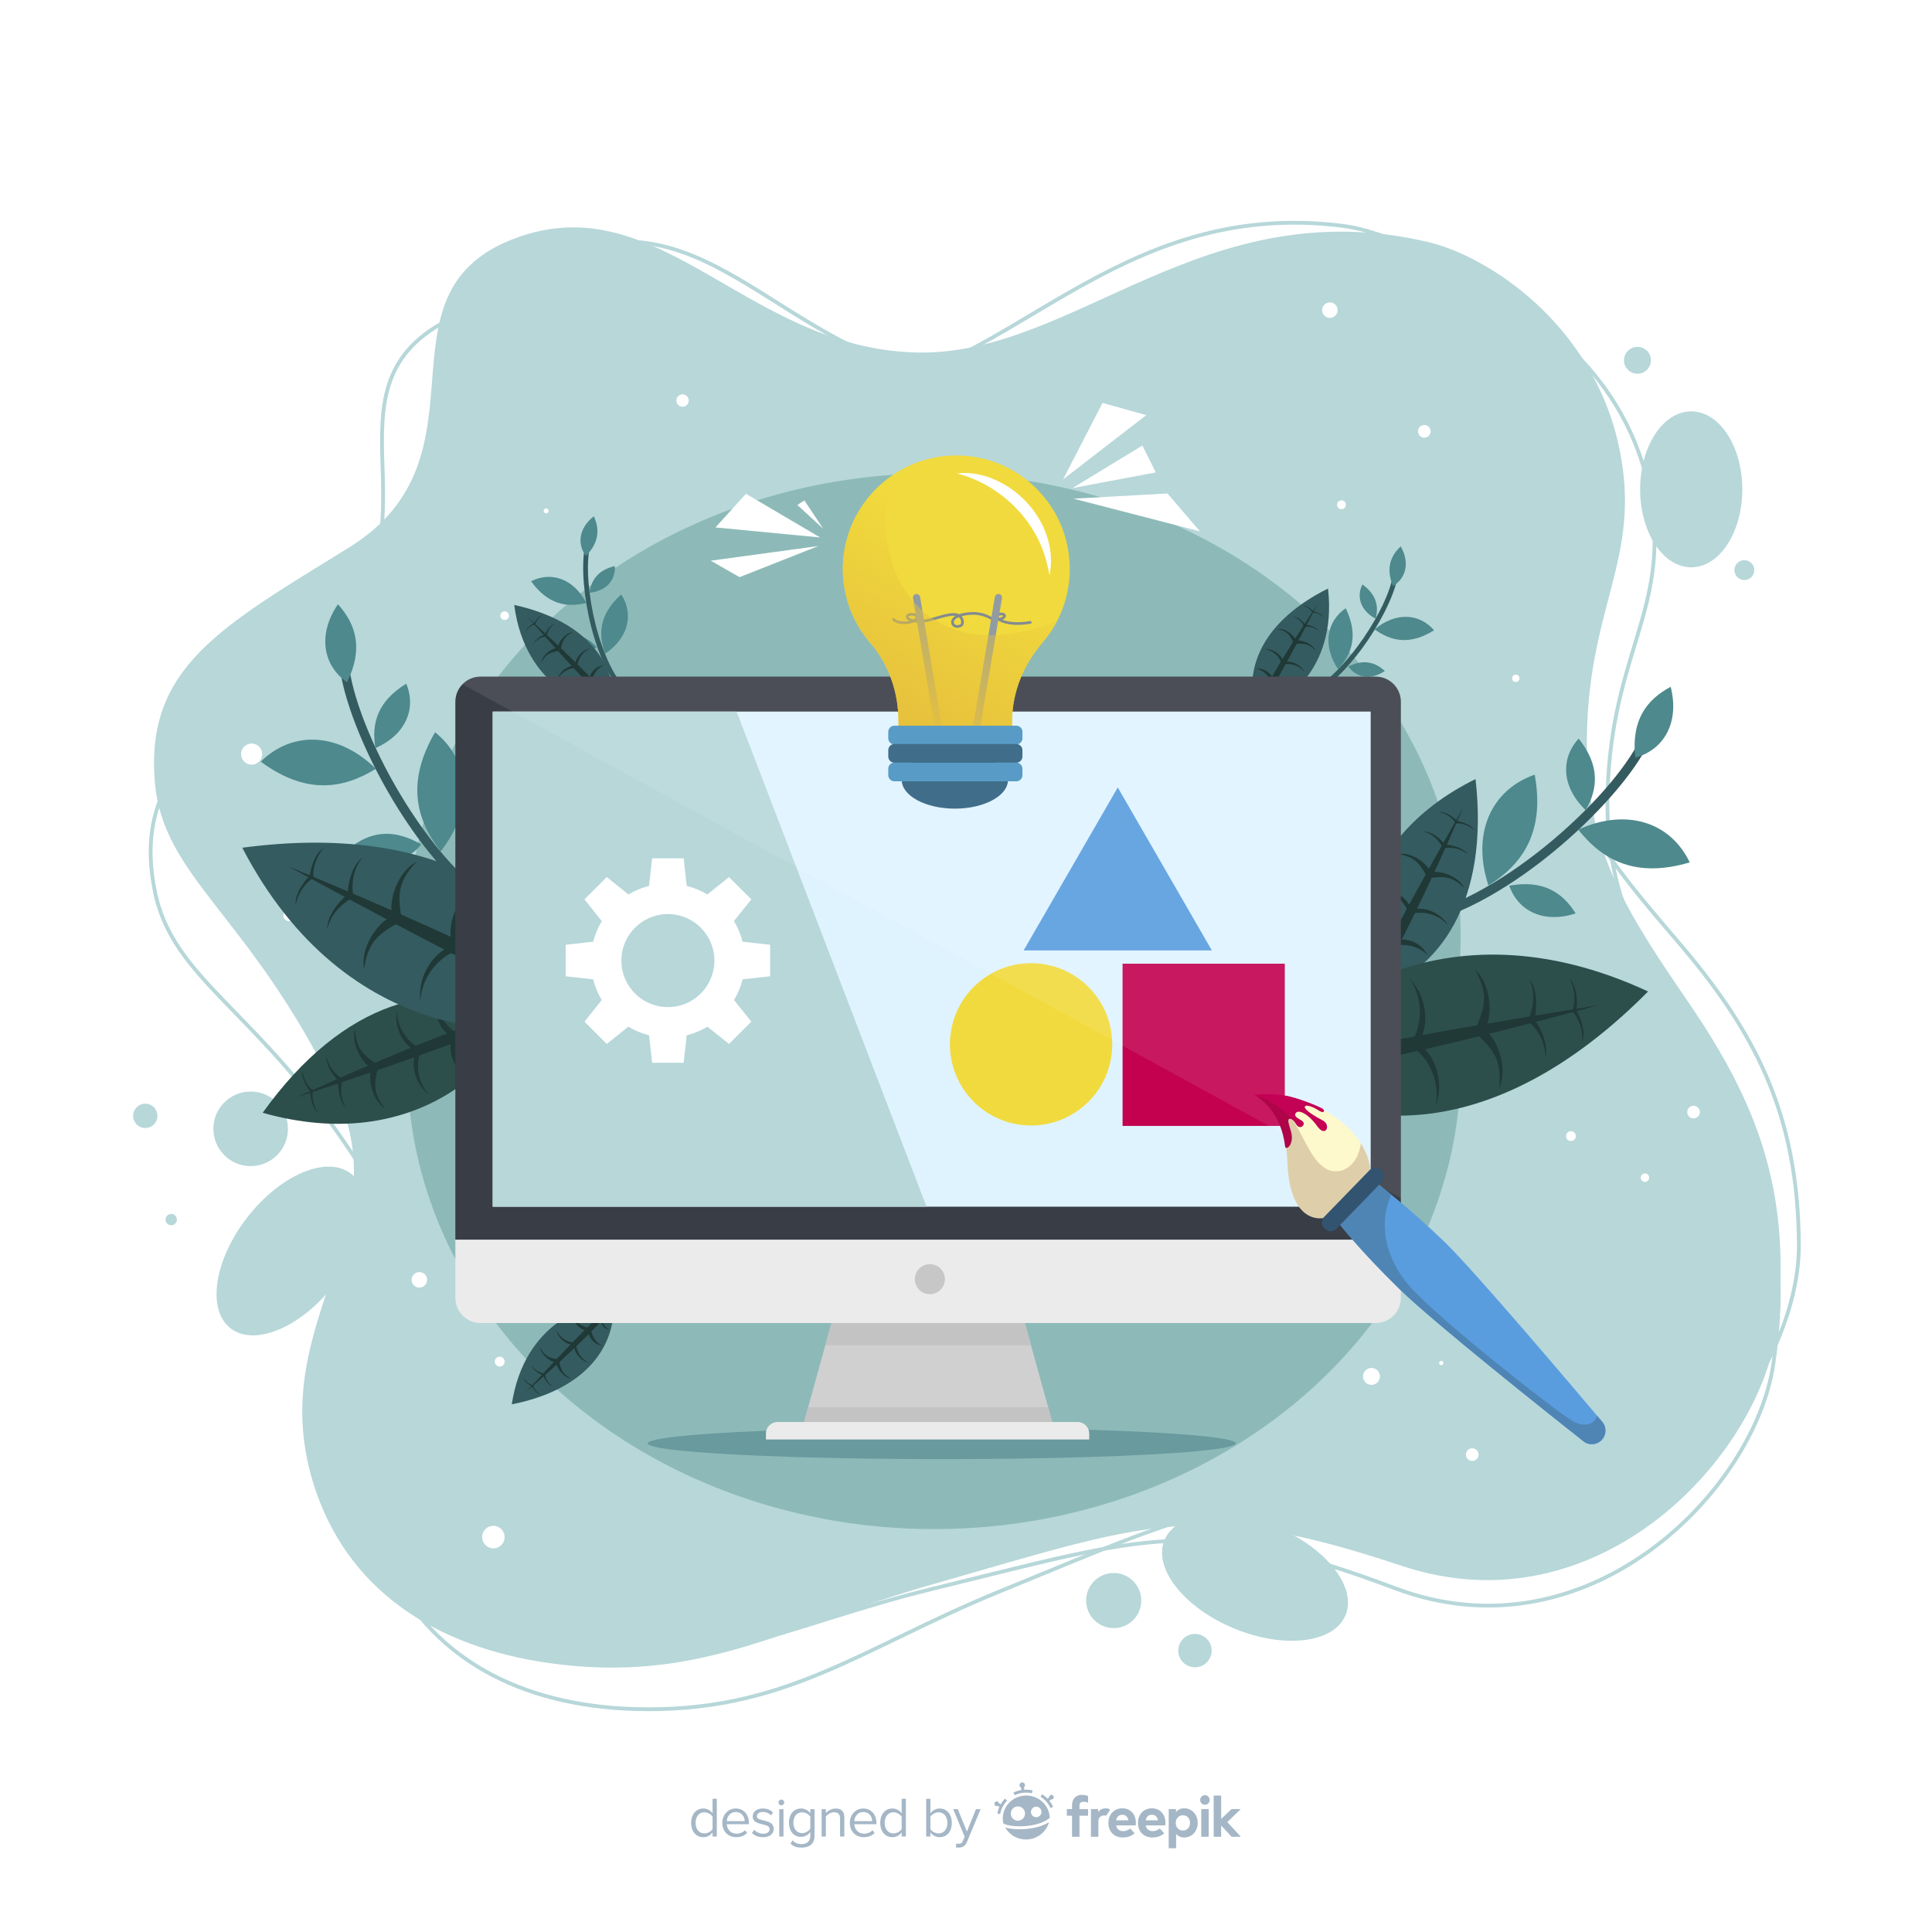 <?xml version="1.0" encoding="utf-8"?>
<!-- Generator: Adobe Illustrator 27.5.0, SVG Export Plug-In . SVG Version: 6.00 Build 0)  -->
<svg version="1.1" xmlns="http://www.w3.org/2000/svg" xmlns:xlink="http://www.w3.org/1999/xlink" x="0px" y="0px"
	 viewBox="0 0 500 500" style="enable-background:new 0 0 500 500;" xml:space="preserve">
<g id="BACKGROUND">
	<rect style="fill:#FFFFFF;" width="500" height="500"/>
</g>
<g id="OBJECTS">
	<g>
		<g>
			<g>
				<path style="fill:#B7D7D9;" d="M90.315,141.7c-33.231,20.533-52.632,31.005-50.252,60.519
					c2.003,24.844,24.351,34.363,46.234,79.023c18.344,37.437-17.815,60.281-5.418,101.934c8.491,28.53,32.266,43.135,61.136,47.211
					c39.142,5.526,60.949-9.397,98.959-20.257c56.35-16.1,69.183-22.428,121.853-4.871c51.424,17.141,93.685-29.397,97.209-62.87
					c3.639-34.568-5.606-57.464-23.108-83.044c-15.561-22.743-25.934-38.493-26.247-65.308c-0.431-36.907,14.555-48.976,8.35-78.228
					c-6.842-32.254-34.219-49.533-49.196-53.106c-58.285-13.902-91.77,29.457-132.583,28.53c-44.051-1-66.709-43.828-104.281-29.432
					S128.43,118.149,90.315,141.7z"/>
			</g>
			<path style="fill:none;stroke:#B7D7D9;stroke-width:0.983;stroke-miterlimit:10;" d="M103.188,141.788
				c-33.429,18.926-52.888,28.486-51.661,57.578c1.033,24.489,22.635,34.685,42.458,79.396c16.617,37.48-19.777,58.566-9.163,99.965
				c7.27,28.356,30.083,43.603,58.3,48.695c38.256,6.904,60.248-6.939,98.008-16.179c55.98-13.699,68.83-19.434,119.926-0.198
				c49.888,18.781,93.17-25.36,97.893-58.121c4.878-33.832-3.345-56.68-19.58-82.476c-14.435-22.935-24.035-38.803-23.333-65.166
				c0.967-36.284,16.147-47.58,11.151-76.559c-5.509-31.953-31.761-49.964-46.344-54.039
				c-56.752-15.856-91.29,25.491-131.362,23.043c-43.25-2.642-63.903-45.581-101.367-32.849
				C110.65,77.61,141.53,120.08,103.188,141.788z"/>
			<path style="fill:none;stroke:#B7D7D9;stroke-width:0.983;stroke-miterlimit:10;" d="M82.612,165.632
				c-30.284,23.635-48.126,35.951-42.635,64.547c4.622,24.071,27.489,30.981,53.668,72.291
				c21.946,34.63-10.952,60.837,5.632,100.226c11.359,26.979,36.166,38.707,64.825,39.596c38.856,1.205,58.573-15.721,94.565-30.412
				c53.358-21.78,65.225-29.342,118.594-17.826c52.108,11.243,88.43-38.781,88.285-71.881
				c-0.149-34.182-11.641-55.573-31.492-78.702c-17.65-20.564-29.478-34.848-32.659-61.027c-4.378-36.032,8.977-49.437-0.225-77.367
				c-10.146-30.797-38.761-44.752-53.785-46.639c-58.467-7.34-86.551,38.635-126.547,42.104
				c-43.169,3.745-69.91-35.692-105.095-17.59S117.346,138.524,82.612,165.632z"/>
			<ellipse style="fill:#B7D7D9;" cx="437.686" cy="126.641" rx="13.22" ry="20.178"/>
			<circle style="fill:#B7D7D9;" cx="423.77" cy="93.243" r="3.479"/>
			
				<ellipse transform="matrix(0.383 -0.924 0.924 0.383 -176.736 551.915)" style="fill:#B7D7D9;" cx="324.648" cy="408.215" rx="14.226" ry="25.359"/>
			<path style="fill:#B7D7D9;" d="M90.847,303.758c6.196,4.831,4.237,17.701-4.375,28.746
				c-8.612,11.045-20.616,16.082-26.812,11.251c-6.196-4.831-4.237-17.701,4.375-28.746
				C72.646,303.964,84.651,298.927,90.847,303.758z"/>
			<path style="fill:#B7D7D9;" d="M454.01,147.543c0,1.419-1.151,2.57-2.57,2.57c-1.419,0-2.57-1.151-2.57-2.57
				c0-1.419,1.151-2.57,2.57-2.57C452.859,144.973,454.01,146.123,454.01,147.543z"/>
			<circle style="fill:#B7D7D9;" cx="288.226" cy="414.221" r="7.134"/>
			<path style="fill:#B7D7D9;" d="M313.572,427.176c0,2.385-1.933,4.318-4.318,4.318c-2.385,0-4.318-1.933-4.318-4.318
				c0-2.385,1.933-4.318,4.318-4.318C311.639,422.858,313.572,424.791,313.572,427.176z"/>
			<circle style="fill:#B7D7D9;" cx="64.871" cy="292.138" r="9.65"/>
			<path style="fill:#B7D7D9;" d="M45.781,315.633c0,0.811-0.658,1.469-1.469,1.469s-1.468-0.658-1.468-1.469
				s0.657-1.468,1.468-1.468S45.781,314.822,45.781,315.633z"/>
			<path style="fill:#B7D7D9;" d="M40.746,288.782c0,1.738-1.409,3.147-3.147,3.147c-1.738,0-3.147-1.409-3.147-3.147
				c0-1.738,1.409-3.147,3.147-3.147C39.338,285.635,40.746,287.044,40.746,288.782z"/>
			<g>
				<path style="fill:#FFFFFF;" d="M311.753,152.843c0,0.74-0.6,1.34-1.34,1.34c-0.74,0-1.34-0.6-1.34-1.34
					c0-0.74,0.6-1.34,1.34-1.34C311.153,151.502,311.753,152.102,311.753,152.843z"/>
				<path style="fill:#FFFFFF;" d="M348.322,130.633c0,0.634-0.514,1.149-1.149,1.149c-0.634,0-1.149-0.514-1.149-1.149
					c0-0.634,0.514-1.149,1.149-1.149C347.808,129.484,348.322,129.999,348.322,130.633z"/>
				<path style="fill:#FFFFFF;" d="M329.559,157.821c0,0.317-0.257,0.574-0.574,0.574c-0.317,0-0.574-0.257-0.574-0.574
					c0-0.317,0.257-0.574,0.574-0.574C329.302,157.246,329.559,157.503,329.559,157.821z"/>
				<path style="fill:#FFFFFF;" d="M393.244,175.539c0,0.532-0.431,0.963-0.963,0.963c-0.532,0-0.963-0.431-0.963-0.963
					c0-0.532,0.431-0.963,0.963-0.963C392.813,174.576,393.244,175.007,393.244,175.539z"/>
				<circle style="fill:#FFFFFF;" cx="225.903" cy="156.446" r="1.444"/>
				<path style="fill:#FFFFFF;" d="M201.676,154.842c0,0.62-0.503,1.123-1.123,1.123c-0.62,0-1.123-0.503-1.123-1.123
					c0-0.62,0.503-1.123,1.123-1.123C201.174,153.719,201.676,154.221,201.676,154.842z"/>
				<path style="fill:#FFFFFF;" d="M178.252,103.661c0,0.886-0.718,1.604-1.604,1.604c-0.886,0-1.604-0.718-1.604-1.604
					s0.718-1.604,1.604-1.604C177.534,102.056,178.252,102.775,178.252,103.661z"/>
				<path style="fill:#FFFFFF;" d="M141.992,132.219c0,0.354-0.287,0.642-0.642,0.642c-0.354,0-0.642-0.287-0.642-0.642
					s0.287-0.642,0.642-0.642C141.705,131.578,141.992,131.865,141.992,132.219z"/>
				<path style="fill:#FFFFFF;" d="M131.724,159.334c0,0.62-0.503,1.123-1.123,1.123c-0.62,0-1.123-0.503-1.123-1.123
					c0-0.62,0.503-1.123,1.123-1.123C131.221,158.211,131.724,158.714,131.724,159.334z"/>
				<circle style="fill:#FFFFFF;" cx="74.789" cy="236.93" r="1.459"/>
				<circle style="fill:#FFFFFF;" cx="65.123" cy="195.163" r="2.736"/>
				<path style="fill:#FFFFFF;" d="M117.833,307.697c0,0.604-0.49,1.094-1.094,1.094c-0.604,0-1.094-0.49-1.094-1.094
					s0.49-1.094,1.094-1.094C117.343,306.602,117.833,307.092,117.833,307.697z"/>
				<path style="fill:#FFFFFF;" d="M110.537,331.225c0,1.108-0.898,2.006-2.006,2.006c-1.108,0-2.006-0.898-2.006-2.006
					c0-1.108,0.898-2.006,2.006-2.006C109.639,329.218,110.537,330.117,110.537,331.225z"/>
				<path style="fill:#FFFFFF;" d="M130.6,352.382c0,0.705-0.572,1.277-1.277,1.277c-0.705,0-1.277-0.572-1.277-1.277
					c0-0.705,0.572-1.277,1.277-1.277C130.029,351.105,130.6,351.677,130.6,352.382z"/>
				<circle style="fill:#FFFFFF;" cx="354.938" cy="356.212" r="2.189"/>
				<path style="fill:#FFFFFF;" d="M373.542,352.746c0,0.302-0.245,0.547-0.547,0.547c-0.302,0-0.547-0.245-0.547-0.547
					c0-0.302,0.245-0.547,0.547-0.547C373.297,352.199,373.542,352.444,373.542,352.746z"/>
				<circle style="fill:#FFFFFF;" cx="381.02" cy="376.457" r="1.641"/>
				<path style="fill:#FFFFFF;" d="M426.799,304.778c0,0.604-0.49,1.094-1.094,1.094s-1.094-0.49-1.094-1.094
					s0.49-1.094,1.094-1.094S426.799,304.174,426.799,304.778z"/>
				<path style="fill:#FFFFFF;" d="M407.831,294.017c0,0.705-0.572,1.277-1.277,1.277s-1.277-0.572-1.277-1.277
					s0.572-1.277,1.277-1.277S407.831,293.312,407.831,294.017z"/>
				<circle style="fill:#FFFFFF;" cx="438.29" cy="287.816" r="1.641"/>
				<path style="fill:#FFFFFF;" d="M370.259,111.629c0,0.907-0.735,1.642-1.641,1.642c-0.907,0-1.642-0.735-1.642-1.642
					c0-0.907,0.735-1.642,1.642-1.642C369.524,109.987,370.259,110.722,370.259,111.629z"/>
				<circle style="fill:#FFFFFF;" cx="344.177" cy="80.258" r="2.006"/>
				<path style="fill:#FFFFFF;" d="M174.926,353.612c0,0.604-0.49,1.094-1.094,1.094s-1.094-0.49-1.094-1.094
					s0.49-1.094,1.094-1.094S174.926,353.008,174.926,353.612z"/>
				<path style="fill:#FFFFFF;" d="M130.6,397.797c0,1.612-1.307,2.918-2.918,2.918c-1.612,0-2.918-1.306-2.918-2.918
					s1.307-2.918,2.918-2.918C129.294,394.878,130.6,396.185,130.6,397.797z"/>
			</g>
		</g>
		<g>
			<ellipse style="fill:#8DBAB8;" cx="241.721" cy="242.363" rx="136.295" ry="119.832"/>
			<ellipse style="fill:#8DBAB8;" cx="241.721" cy="275.895" rx="136.295" ry="119.832"/>
			<ellipse style="fill:#699A9E;" cx="243.71" cy="373.545" rx="76.104" ry="4.078"/>
			<g>
				<path style="fill:#345B60;" d="M362.547,239.668c13.599-0.507,28.895-10.921,36.802-17.082
					c11.73-9.142,22.243-20.599,26.783-29.187l-2.146-1.135c-8.88,16.798-40.643,44.2-61.529,44.977L362.547,239.668z"/>
				<path style="fill:#4D898D;" d="M432.372,177.744c2.323,9.17-1.676,16.287-9.163,18.331
					C422.131,186.333,426.156,181.076,432.372,177.744z"/>
				<path style="fill:#4D898D;" d="M408.445,214.7c12.643-5.73,23.959-1.796,28.85,8.488
					C423.503,227.268,414.867,222.817,408.445,214.7z"/>
				<path style="fill:#4D898D;" d="M410.387,209.674c-6.222-5.925-6.591-13.332-1.824-18.525
					C414.104,198.117,413.554,204.106,410.387,209.674z"/>
				<path style="fill:#4D898D;" d="M407.775,236.387c-8.166,2.671-14.863-0.514-17.177-7.173
					C399.36,227.636,404.372,230.959,407.775,236.387z"/>
				<path style="fill:#4D898D;" d="M385.209,229.176c-4.466-13.639,0.851-24.826,11.971-28.694
					C399.82,215.115,394.274,223.49,385.209,229.176z"/>
			</g>
			<g>
				<path style="fill:#345B60;" d="M131.65,237.786c-12.517-5.076-23.264-19.969-28.557-28.395
					c-7.851-12.5-13.782-26.749-15.111-36.299l2.387-0.333c2.6,18.679,22.962,54.997,42.187,62.792L131.65,237.786z"/>
				<path style="fill:#4D898D;" d="M87.458,156.373c-5.272,7.769-3.949,15.764,2.345,20.205
					C94.106,167.854,92.131,161.586,87.458,156.373z"/>
				<path style="fill:#4D898D;" d="M97.275,198.954c-9.857-9.626-21.747-9.786-29.791-1.845
					C78.972,205.584,88.536,204.354,97.275,198.954z"/>
				<path style="fill:#4D898D;" d="M97.164,193.607c7.811-3.423,10.662-10.209,7.971-16.667
					C97.607,181.566,96.094,187.339,97.164,193.607z"/>
				<path style="fill:#4D898D;" d="M90.56,219.415c6.715,5.256,14.042,4.551,18.454-0.879
					C101.374,214.099,95.572,215.502,90.56,219.415z"/>
				<path style="fill:#4D898D;" d="M114.056,220.325c8.783-11.214,7.609-23.452-1.458-30.825
					C105.182,202.26,107.523,211.952,114.056,220.325z"/>
			</g>
			<g>
				<path style="fill:#345B60;" d="M162.475,180.525c-5.334-4.47-8.247-13.473-9.509-18.442c-1.872-7.372-2.525-15.297-1.666-20.19
					l1.223,0.214c-1.681,9.57,2.556,30.601,10.749,37.465L162.475,180.525z"/>
				<path style="fill:#4D898D;" d="M153.689,133.613c-3.814,2.975-4.431,7.105-2.047,10.279
					C155.132,140.294,155.156,136.908,153.689,133.613z"/>
				<path style="fill:#4D898D;" d="M151.765,156.045c-3.31-6.28-9.115-8.24-14.316-5.619
					C141.741,156.4,146.625,157.31,151.765,156.045z"/>
				<path style="fill:#4D898D;" d="M152.557,153.406c4.372-0.442,6.843-3.319,6.546-6.911
					C154.679,147.572,153.024,150.163,152.557,153.406z"/>
				<path style="fill:#4D898D;" d="M145.235,165.016c2.461,3.64,6.165,4.454,9.188,2.489
					C151.378,164.12,148.311,163.89,145.235,165.016z"/>
				<path style="fill:#4D898D;" d="M156.611,169.18c6.081-4.109,7.442-10.296,4.163-15.345
					C155.119,158.918,154.733,164.04,156.611,169.18z"/>
			</g>
			<g>
				<path style="fill:#345B60;" d="M336.557,181.457c6.632-2.11,12.745-9.333,15.799-13.451c4.53-6.109,8.144-13.193,9.207-18.046
					l-1.213-0.266c-2.079,9.492-13.983,27.339-24.169,30.578L336.557,181.457z"/>
				<path style="fill:#4D898D;" d="M362.497,141.393c2.399,4.201,1.401,8.255-2.009,10.286
					C358.625,147.026,359.889,143.885,362.497,141.393z"/>
				<path style="fill:#4D898D;" d="M355.76,162.877c5.446-4.553,11.561-4.162,15.377,0.237
					C364.899,167.01,360.035,165.998,355.76,162.877z"/>
				<path style="fill:#4D898D;" d="M356.03,160.134c-3.876-2.069-5.071-5.668-3.432-8.879
					C356.281,153.931,356.829,156.957,356.03,160.134z"/>
				<path style="fill:#4D898D;" d="M358.396,173.655c-3.659,2.433-7.395,1.779-9.445-1.186
					C353.053,170.494,355.977,171.445,358.396,173.655z"/>
				<path style="fill:#4D898D;" d="M346.29,173.188c-4.066-6.11-2.976-12.35,1.975-15.777
					C351.567,164.261,349.979,169.146,346.29,173.188z"/>
			</g>
			<g>
				<path style="fill:#345B60;" d="M353.892,257.482c19.036-5.8,31.527-24.498,27.974-55.859
					C349.041,217.831,349.06,247.518,353.892,257.482z"/>
				<path style="fill:#203936;" d="M353.892,257.482c3.69-3.05,13.214-21.946,24.763-48.388
					C363.958,234.911,354.47,252.426,353.892,257.482z"/>
				<g>
					<g>
						<path style="fill:#203936;" d="M357.089,250.575c-0.334-2.078-2.446-3.98-4.417-3.703c3.147-1.323,4.738,2.58,4.738,2.58
							L357.089,250.575z"/>
						<path style="fill:#203936;" d="M360.3,244.206c-1.762-3.42-4.868-5.212-7.135-5.246c5.373-0.982,7.944,3.744,7.944,3.744
							L360.3,244.206z"/>
						<path style="fill:#203936;" d="M364.49,236.143c-1.209-3.274-4.361-5.788-8.096-6.09c4.506-0.382,7.964,2.656,8.754,5.051
							C364.912,235.663,364.49,236.143,364.49,236.143z"/>
						<path style="fill:#203936;" d="M369.235,226.865c-1.966-3.769-3.322-5.131-7.447-5.86c3.676-0.6,7.694,2.673,8.262,4.448
							C369.747,226.379,369.235,226.865,369.235,226.865z"/>
						<path style="fill:#203936;" d="M373.375,219.439c-0.947-2.023-2.816-3.786-5.08-4.292c2.899-0.007,5.461,3.18,5.461,3.18
							L373.375,219.439z"/>
						<path style="fill:#203936;" d="M376.646,212.965c-0.719-1.313-2.504-2.514-4.239-2.842c2.16-0.23,4.585,2.24,4.585,2.24
							L376.646,212.965z"/>
					</g>
				</g>
				<g>
					<g>
						<path style="fill:#203936;" d="M357.815,251.017c1.878-0.95,4.658-0.358,5.591,1.4c-0.778-3.324-4.871-2.32-4.871-2.32
							L357.815,251.017z"/>
						<path style="fill:#203936;" d="M361.083,244.677c3.802-0.582,7.077,0.879,8.437,2.694c-2.361-4.925-7.696-4.231-7.696-4.231
							L361.083,244.677z"/>
						<path style="fill:#203936;" d="M365.148,236.55c3.36-0.945,7.246,0.13,9.684,2.976c-2.337-3.871-6.827-4.886-9.229-4.118
							C365.289,235.927,365.148,236.55,365.148,236.55z"/>
						<path style="fill:#203936;" d="M369.87,227.261c4.205-0.623,6.104-0.324,9.117,2.585c-1.673-3.328-6.682-4.657-8.453-4.074
							C369.963,226.561,369.87,227.261,369.87,227.261z"/>
						<path style="fill:#203936;" d="M373.449,219.548c2.193-0.422,4.718,0.056,6.457,1.591c-1.697-2.35-5.781-2.552-5.781-2.552
							L373.449,219.548z"/>
						<path style="fill:#203936;" d="M376.767,213.099c1.485-0.189,3.506,0.551,4.79,1.762c-1.082-1.883-4.506-2.395-4.506-2.395
							L376.767,213.099z"/>
					</g>
				</g>
			</g>
			<g>
				<path style="fill:#2D4F4C;" d="M134.093,262.123c-20.481-9.587-45.251-3.308-66.112,25.867
					C108.02,299.284,130.591,274.21,134.093,262.123z"/>
				<path style="fill:#203936;" d="M134.093,262.123c-5.435-0.233-27.852,8.471-57.718,22.003
					C108.424,273.517,129.759,265.951,134.093,262.123z"/>
				<g>
					<g>
						<path style="fill:#203936;" d="M126.14,265.522c-1.299,2.008-0.963,5.221,0.911,6.487c-3.662-1.278-2.036-5.783-2.036-5.783
							L126.14,265.522z"/>
						<path style="fill:#203936;" d="M118.583,268.454c-1.115,4.227,0.144,8.103,2.032,9.857c-5.283-3.259-3.857-9.205-3.857-9.205
							L118.583,268.454z"/>
						<path style="fill:#203936;" d="M108.912,272.073c-1.471,3.683-0.722,8.204,2.2,11.301c-4.094-3.105-4.702-8.301-3.546-10.924
							C108.19,272.157,108.912,272.073,108.912,272.073z"/>
						<path style="fill:#203936;" d="M97.848,276.294c-1.208,4.677-1.099,6.858,1.827,10.613c-3.56-2.29-4.461-8.11-3.589-10.041
							C97.046,276.314,97.848,276.294,97.848,276.294z"/>
						<path style="fill:#203936;" d="M88.703,279.412c-0.74,2.427-0.503,5.338,1.023,7.488c-2.452-2.2-2.19-6.84-2.19-6.84
							L88.703,279.412z"/>
						<path style="fill:#203936;" d="M81.017,282.388c-0.391,1.655,0.201,4.027,1.416,5.624c-1.998-1.449-2.166-5.379-2.166-5.379
							L81.017,282.388z"/>
					</g>
				</g>
				<g>
					<g>
						<path style="fill:#203936;" d="M125.863,264.596c-2.308-0.627-4.204-3.242-3.654-5.436c-1.872,3.397,2.347,5.664,2.347,5.664
							L125.863,264.596z"/>
						<path style="fill:#203936;" d="M118.281,267.461c-3.653-2.401-5.305-6.126-5.072-8.693c-1.755,5.954,3.278,9.427,3.278,9.427
							L118.281,267.461z"/>
						<path style="fill:#203936;" d="M108.666,271.228c-3.555-1.759-6.017-5.624-5.91-9.88c-0.973,5.046,2.045,9.319,4.657,10.498
							C108.072,271.647,108.666,271.228,108.666,271.228z"/>
						<path style="fill:#203936;" d="M97.612,275.476c-4.023-2.674-5.399-4.37-5.728-9.119c-1.12,4.082,2.097,9.015,4.035,9.87
							C97.002,275.997,97.612,275.476,97.612,275.476z"/>
						<path style="fill:#203936;" d="M88.724,279.263c-2.172-1.312-3.94-3.636-4.241-6.256c-0.355,3.275,2.938,6.553,2.938,6.553
							L88.724,279.263z"/>
						<path style="fill:#203936;" d="M81.016,282.183c-1.397-0.97-2.54-3.132-2.703-5.132c-0.52,2.413,1.981,5.45,1.981,5.45
							L81.016,282.183z"/>
					</g>
				</g>
			</g>
			<g>
				<path style="fill:#345B60;" d="M152.547,262.19c-9.835-30.135-40.006-49.442-89.841-42.798
					C89.55,271.161,136.83,270.198,152.547,262.19z"/>
				<path style="fill:#203936;" d="M152.547,262.19c-4.973-5.78-35.367-20.357-77.841-37.92
					C116.284,246.867,144.477,261.429,152.547,262.19z"/>
				<g>
					<g>
						<path style="fill:#203936;" d="M141.446,257.316c-3.299,0.597-6.262,4.021-5.759,7.151c-2.205-4.97,3.96-7.627,3.96-7.627
							L141.446,257.316z"/>
						<path style="fill:#203936;" d="M131.203,252.401c-5.391,2.913-8.148,7.916-8.131,11.529c-1.733-8.526,5.714-12.77,5.714-12.77
							L131.203,252.401z"/>
						<path style="fill:#203936;" d="M118.229,245.982c-5.177,2.028-9.082,7.128-9.445,13.085c-0.751-7.164,3.979-12.767,7.769-14.1
							C117.451,245.325,118.229,245.982,118.229,245.982z"/>
						<path style="fill:#203936;" d="M103.304,238.716c-5.941,3.249-8.067,5.452-9.099,12.044
							c-1.072-5.836,4.016-12.337,6.825-13.297C102.514,237.916,103.304,238.716,103.304,238.716z"/>
						<path style="fill:#203936;" d="M91.347,232.356c-3.192,1.571-5.941,4.604-6.676,8.226c-0.101-4.617,4.893-8.798,4.893-8.798
							L91.347,232.356z"/>
						<path style="fill:#203936;" d="M80.934,227.349c-2.068,1.187-3.925,4.068-4.393,6.841c-0.435-3.432,3.424-7.372,3.424-7.372
							L80.934,227.349z"/>
					</g>
				</g>
				<g>
					<g>
						<path style="fill:#203936;" d="M142.127,256.146c-1.572-2.961-0.716-7.407,2.055-8.949c-5.269,1.343-3.541,7.831-3.541,7.831
							L142.127,256.146z"/>
						<path style="fill:#203936;" d="M131.927,251.14c-1.047-6.037,1.177-11.299,4.025-13.521c-7.77,3.914-6.496,12.39-6.496,12.39
							L131.927,251.14z"/>
						<path style="fill:#203936;" d="M118.857,244.92c-1.61-5.321-0.02-11.545,4.435-15.517c-6.092,3.843-7.568,11.026-6.269,14.828
							C117.859,244.715,118.857,244.92,118.857,244.92z"/>
						<path style="fill:#203936;" d="M103.914,237.692c-1.124-6.677-0.708-9.711,3.831-14.601
							c-5.247,2.769-7.207,10.788-6.223,13.59C102.796,237.566,103.914,237.692,103.914,237.692z"/>
						<path style="fill:#203936;" d="M91.519,232.234c-0.741-3.479-0.06-7.515,2.331-10.334c-3.69,2.777-3.883,9.288-3.883,9.288
							L91.519,232.234z"/>
						<path style="fill:#203936;" d="M81.143,227.152c-0.347-2.359,0.766-5.6,2.656-7.684c-2.965,1.782-3.673,7.251-3.673,7.251
							L81.143,227.152z"/>
					</g>
				</g>
			</g>
			<g>
				<path style="fill:#345B60;" d="M158.934,182.845c0.396-11.738-7.659-22.284-25.851-26.289
					C135.865,177.981,152.447,183.64,158.934,182.845z"/>
				<path style="fill:#203936;" d="M158.934,182.845c-0.999-2.643-9.732-11.571-22.292-23.07
					C148.252,172.913,156.221,181.557,158.934,182.845z"/>
				<g>
					<g>
						<path style="fill:#203936;" d="M155.687,179.741c-1.224-0.21-2.69,0.606-2.911,1.76c-0.138-2.01,2.346-2.153,2.346-2.153
							L155.687,179.741z"/>
						<path style="fill:#203936;" d="M152.744,176.731c-2.246,0.331-3.84,1.723-4.292,2.983c0.478-3.188,3.608-3.721,3.608-3.721
							L152.744,176.731z"/>
						<path style="fill:#203936;" d="M149.041,172.852c-2.059,0.05-4.065,1.33-4.947,3.358c0.647-2.589,3.004-3.94,4.492-3.924
							C148.853,172.524,149.041,172.852,149.041,172.852z"/>
						<path style="fill:#203936;" d="M144.766,168.43c-2.48,0.378-3.5,0.875-4.695,3.039c0.367-2.167,2.962-3.786,4.062-3.764
							C144.593,168.051,144.766,168.43,144.766,168.43z"/>
						<path style="fill:#203936;" d="M141.41,164.7c-1.31,0.142-2.652,0.849-3.367,2.017c0.55-1.62,2.819-2.442,2.819-2.442
							L141.41,164.7z"/>
						<path style="fill:#203936;" d="M138.42,161.637c-0.87,0.151-1.882,0.918-2.396,1.825c0.284-1.25,2.127-2.132,2.127-2.132
							L138.42,161.637z"/>
					</g>
				</g>
				<g>
					<g>
						<path style="fill:#203936;" d="M156.072,179.419c-0.172-1.23,0.69-2.669,1.85-2.855c-2.004-0.201-2.226,2.277-2.226,2.277
							L156.072,179.419z"/>
						<path style="fill:#203936;" d="M153.156,176.384c0.401-2.235,1.842-3.784,3.115-4.197c-3.201,0.378-3.832,3.49-3.832,3.49
							L153.156,176.384z"/>
						<path style="fill:#203936;" d="M149.394,172.561c0.114-2.057,1.457-4.022,3.511-4.84c-2.608,0.566-4.032,2.879-4.062,4.367
							C149.073,172.364,149.394,172.561,149.394,172.561z"/>
						<path style="fill:#203936;" d="M145.109,168.15c0.455-2.467,0.984-3.471,3.185-4.597c-2.178,0.299-3.877,2.842-3.889,3.942
							C144.735,167.965,145.109,168.15,145.109,168.15z"/>
						<path style="fill:#203936;" d="M141.485,164.679c0.183-1.305,0.932-2.624,2.122-3.302c-1.637,0.499-2.529,2.741-2.529,2.741
							L141.485,164.679z"/>
						<path style="fill:#203936;" d="M138.517,161.594c0.178-0.865,0.977-1.852,1.899-2.338c-1.258,0.245-2.198,2.059-2.198,2.059
							L138.517,161.594z"/>
					</g>
				</g>
			</g>
			<g>
				<path style="fill:#345B60;" d="M324.944,184.07c-3.216-11.296,2.058-23.474,18.746-31.749
					C346.158,173.785,331.431,183.277,324.944,184.07z"/>
				<path style="fill:#203936;" d="M324.944,184.07c0.331-2.806,6.653-13.576,16.068-27.766
					C332.914,171.855,327.266,182.165,324.944,184.07z"/>
				<g>
					<g>
						<path style="fill:#203936;" d="M327.346,180.274c1.137-0.499,2.756-0.061,3.25,1.005c-0.351-1.984-2.796-1.524-2.796-1.524
							L327.346,180.274z"/>
						<path style="fill:#203936;" d="M329.476,176.643c2.26-0.221,4.142,0.746,4.885,1.859c-1.232-2.979-4.399-2.741-4.399-2.741
							L329.476,176.643z"/>
						<path style="fill:#203936;" d="M332.133,171.985c2.01-0.449,4.266,0.31,5.611,2.065c-1.252-2.357-3.866-3.099-5.306-2.724
							C332.236,171.622,332.133,171.985,332.133,171.985z"/>
						<path style="fill:#203936;" d="M335.215,166.663c2.498-0.232,3.607,0.005,5.289,1.817c-0.879-2.015-3.788-2.96-4.85-2.673
							C335.292,166.253,335.215,166.663,335.215,166.663z"/>
						<path style="fill:#203936;" d="M337.573,162.234c1.306-0.178,2.778,0.185,3.754,1.145c-0.925-1.44-3.325-1.69-3.325-1.69
							L337.573,162.234z"/>
						<path style="fill:#203936;" d="M339.736,158.54c0.881-0.063,2.048,0.437,2.766,1.193c-0.577-1.145-2.578-1.557-2.578-1.557
							L339.736,158.54z"/>
					</g>
				</g>
				<g>
					<g>
						<path style="fill:#203936;" d="M326.894,180.055c-0.13-1.235-1.313-2.424-2.484-2.325c1.897-0.678,2.709,1.673,2.709,1.673
							L326.894,180.055z"/>
						<path style="fill:#203936;" d="M328.992,176.406c-0.928-2.072-2.701-3.228-4.036-3.321c3.198-0.406,4.561,2.462,4.561,2.462
							L328.992,176.406z"/>
						<path style="fill:#203936;" d="M331.721,171.789c-0.607-1.968-2.384-3.552-4.575-3.85c2.668-0.08,4.608,1.821,4.996,3.258
							C331.985,171.52,331.721,171.789,331.721,171.789z"/>
						<path style="fill:#203936;" d="M334.816,166.475c-1.037-2.284-1.793-3.131-4.2-3.693c2.186-0.235,4.448,1.823,4.725,2.888
							C335.133,166.205,334.816,166.475,334.816,166.475z"/>
						<path style="fill:#203936;" d="M337.495,162.232c-0.493-1.223-1.537-2.322-2.855-2.693c1.709,0.09,3.116,2.05,3.116,2.05
							L337.495,162.232z"/>
						<path style="fill:#203936;" d="M339.631,158.522c-0.382-0.797-1.395-1.562-2.407-1.811c1.28-0.066,2.63,1.468,2.63,1.468
							L339.631,158.522z"/>
					</g>
				</g>
			</g>
			<g>
				<path style="fill:#345B60;" d="M158.853,337.707c0.146,11.744-8.132,22.116-26.405,25.733
					C135.686,342.078,152.385,336.773,158.853,337.707z"/>
				<path style="fill:#203936;" d="M158.853,337.707c-1.055,2.621-9.976,11.361-22.778,22.59
					C147.962,347.409,156.114,338.937,158.853,337.707z"/>
				<g>
					<g>
						<path style="fill:#203936;" d="M155.541,340.741c-1.228,0.184-2.676-0.663-2.873-1.821c-0.18,2.006,2.299,2.203,2.299,2.203
							L155.541,340.741z"/>
						<path style="fill:#203936;" d="M152.535,343.687c-2.238-0.379-3.803-1.804-4.228-3.073c0.41,3.197,3.528,3.797,3.528,3.797
							L152.535,343.687z"/>
						<path style="fill:#203936;" d="M148.75,347.487c-2.058-0.094-4.036-1.416-4.874-3.462c0.592,2.602,2.919,4.003,4.408,4.018
							C148.556,347.81,148.75,347.487,148.75,347.487z"/>
						<path style="fill:#203936;" d="M144.382,351.816c-2.471-0.431-3.48-0.95-4.629-3.139c0.32,2.175,2.881,3.848,3.981,3.85
							C144.201,352.192,144.382,351.816,144.382,351.816z"/>
						<path style="fill:#203936;" d="M140.948,355.474c-1.307-0.17-2.633-0.906-3.323-2.089c0.515,1.632,2.766,2.502,2.766,2.502
							L140.948,355.474z"/>
						<path style="fill:#203936;" d="M137.893,358.473c-0.867-0.17-1.862-0.958-2.357-1.875c0.257,1.256,2.081,2.177,2.081,2.177
							L137.893,358.473z"/>
					</g>
				</g>
				<g>
					<g>
						<path style="fill:#203936;" d="M155.92,341.07c-0.198,1.226,0.633,2.683,1.789,2.894c-2.008,0.158-2.177-2.324-2.177-2.324
							L155.92,341.07z"/>
						<path style="fill:#203936;" d="M152.939,344.043c0.353,2.243,1.761,3.823,3.025,4.262c-3.193-0.446-3.757-3.57-3.757-3.57
							L152.939,344.043z"/>
						<path style="fill:#203936;" d="M149.097,347.784c0.07,2.059,1.371,4.052,3.407,4.913c-2.595-0.621-3.97-2.964-3.968-4.453
							C148.772,347.975,149.097,347.784,149.097,347.784z"/>
						<path style="fill:#203936;" d="M144.719,352.103c0.403,2.476,0.91,3.491,3.086,4.664c-2.171-0.345-3.815-2.924-3.804-4.024
							C144.341,352.28,144.719,352.103,144.719,352.103z"/>
						<path style="fill:#203936;" d="M141.022,355.496c0.155,1.309,0.876,2.643,2.051,3.347c-1.626-0.534-2.47-2.794-2.47-2.794
							L141.022,355.496z"/>
						<path style="fill:#203936;" d="M137.989,358.517c0.16,0.869,0.937,1.873,1.848,2.378c-1.253-0.271-2.154-2.105-2.154-2.105
							L137.989,358.517z"/>
					</g>
				</g>
			</g>
			<g>
				<path style="fill:#2D4F4C;" d="M327.686,277.941c26.619,18.134,62.874,14.934,98.835-21.348
					C372.79,231.616,335.357,261.743,327.686,277.941z"/>
				<path style="fill:#203936;" d="M327.686,277.941c7.589,1.562,41.086-5.582,86.154-17.823
					C366.368,267.754,334.65,273.544,327.686,277.941z"/>
				<g>
					<g>
						<path style="fill:#203936;" d="M339.641,274.97c2.283-2.528,2.541-7.121,0.193-9.328c4.859,2.629,1.549,8.594,1.549,8.594
							L339.641,274.97z"/>
						<path style="fill:#203936;" d="M350.932,272.565c2.528-5.69,1.639-11.426-0.616-14.321c6.687,5.782,3.332,13.819,3.332,13.819
							L350.932,272.565z"/>
						<path style="fill:#203936;" d="M365.353,269.674c2.905-4.845,2.88-11.372-0.526-16.389c5.051,5.296,4.725,12.74,2.504,16.165
							C366.387,269.719,365.353,269.674,365.353,269.674z"/>
						<path style="fill:#203936;" d="M381.869,266.253c2.762-6.301,3.104-9.394-0.158-15.337c4.485,4.029,4.429,12.416,2.765,14.933
							C383.001,266.406,381.869,266.253,381.869,266.253z"/>
						<path style="fill:#203936;" d="M395.435,263.946c1.592-3.245,1.921-7.391,0.264-10.761c2.948,3.651,1.526,10.114,1.526,10.114
							L395.435,263.946z"/>
						<path style="fill:#203936;" d="M406.919,261.509c0.926-2.238,0.632-5.709-0.713-8.23c2.481,2.491,1.823,8.055,1.823,8.055
							L406.919,261.509z"/>
					</g>
				</g>
				<g>
					<g>
						<path style="fill:#203936;" d="M339.82,276.335c3.103,1.406,5.174,5.514,3.903,8.474c3.405-4.351-2.013-8.497-2.013-8.497
							L339.82,276.335z"/>
						<path style="fill:#203936;" d="M351.132,274.029c4.59,4.206,6.067,9.82,5.156,13.375c3.82-7.973-2.466-13.999-2.466-13.999
							L351.132,274.029z"/>
						<path style="fill:#203936;" d="M365.507,270.918c4.599,3.281,7.183,9.274,6.065,15.235c2.514-6.873-0.758-13.567-4.162-15.819
							C366.436,270.463,365.507,270.918,365.507,270.918z"/>
						<path style="fill:#203936;" d="M382.014,267.456c5.049,4.673,6.598,7.372,5.983,14.123c2.502-5.485-0.901-13.152-3.431-14.794
							C382.991,266.863,382.014,267.456,382.014,267.456z"/>
						<path style="fill:#203936;" d="M395.372,264.15c2.756,2.339,4.713,6.008,4.541,9.76c1.244-4.524-2.642-9.882-2.642-9.882
							L395.372,264.15z"/>
						<path style="fill:#203936;" d="M406.874,261.797c1.744,1.682,2.86,4.981,2.634,7.829c1.279-3.275-1.547-8.113-1.547-8.113
							L406.874,261.797z"/>
					</g>
				</g>
			</g>
			<g>
				<polygon style="fill:#D0D0D0;" points="264.658,340.325 215.752,340.325 207.552,369.969 272.858,369.969 				"/>
				<g>
					<polygon style="fill:#C3C3C3;" points="264.658,340.325 215.752,340.325 213.588,348.146 266.822,348.146 					"/>
					<polygon style="fill:#C3C3C3;" points="207.552,369.969 272.858,369.969 271.259,364.188 209.151,364.188 					"/>
				</g>
				<path style="fill:#EBEBEB;" d="M278.882,368.013h-77.654c-1.66,0-3.005,1.345-3.005,3.005v1.509h83.664v-1.509
					C281.887,369.358,280.541,368.013,278.882,368.013z"/>
				<path style="fill:#EBEBEB;" d="M117.844,320.81v15.079c0,3.597,2.916,6.513,6.513,6.513h231.673
					c3.597,0,6.512-2.916,6.512-6.513V320.81H117.844z"/>
				<path style="fill:#393D45;" d="M362.543,181.625c0-3.597-2.915-6.513-6.512-6.513H124.357c-3.597,0-6.513,2.916-6.513,6.513
					V320.81h244.699V181.625z"/>
				<rect x="127.515" y="184.156" style="fill:#DFF3FF;" width="227.217" height="128.135"/>
				<polygon style="fill:#B7D7D9;" points="239.786,312.29 127.515,312.29 127.515,184.156 190.634,184.156 				"/>
				<path style="fill:#FFFFFF;" d="M199.302,252.663V244.5l-7.128-0.789c-0.481-1.906-1.236-3.702-2.221-5.345l4.487-5.604
					l-5.772-5.772l-5.61,4.492c-1.641-0.981-3.435-1.732-5.337-2.21l-0.791-7.144h-8.163l-0.791,7.144
					c-1.903,0.478-3.696,1.229-5.337,2.21l-5.61-4.492l-5.772,5.772l4.487,5.604c-0.985,1.643-1.74,3.439-2.221,5.345l-7.128,0.789
					v8.163l7.117,0.788c0.478,1.912,1.232,3.715,2.218,5.364l-4.473,5.587l5.772,5.772l5.581-4.468
					c1.65,0.99,3.456,1.748,5.371,2.229l0.786,7.101h8.163l0.786-7.101c1.916-0.481,3.721-1.239,5.371-2.229l5.581,4.468
					l5.772-5.772l-4.473-5.587c0.985-1.649,1.74-3.451,2.218-5.364L199.302,252.663z M172.847,260.642
					c-6.649,0-12.039-5.39-12.039-12.04s5.39-12.04,12.039-12.04c6.649,0,12.04,5.39,12.04,12.04S179.496,260.642,172.847,260.642z"
					/>
				<g>
					<rect x="290.521" y="249.404" style="fill:#C3014F;" width="41.982" height="41.982"/>
					
						<ellipse transform="matrix(0.161 -0.987 0.987 0.161 -42.968 490.159)" style="fill:#F1DA3D;" cx="266.884" cy="270.358" rx="20.999" ry="20.999"/>
					<polygon style="fill:#599DDF;" points="289.274,203.784 264.912,245.98 313.635,245.98 					"/>
				</g>
				<path style="fill:#C7C7C7;" d="M244.543,331.051c0,2.148-1.741,3.889-3.889,3.889c-2.148,0-3.889-1.741-3.889-3.889
					c0-2.148,1.741-3.889,3.889-3.889C242.802,327.162,244.543,328.903,244.543,331.051z"/>
				<path style="opacity:0.09;fill:#FFFFFF;" d="M362.543,181.625c0-3.597-2.915-6.512-6.512-6.512H124.357
					c-1.831,0-3.483,0.758-4.666,1.974l242.852,133V181.625z"/>
			</g>
			<g>
				<path style="fill:#599DDF;" d="M356.114,306.021l-9.911,10.197c0,0,5.533,7.23,16.094,17.496
					c8.956,8.706,38.672,32.317,47.494,39.29c1.416,1.119,3.445,0.983,4.703-0.312c1.262-1.298,1.338-3.336,0.17-4.719
					c-7.438-8.813-32.965-38.934-40.687-46.441C364.901,312.71,356.114,306.021,356.114,306.021z"/>
				<path style="fill:#4F85B5;" d="M406.87,367.676c-5.149-3.132-34.046-25.943-41.761-34.463
					c-6.683-7.381-8.463-16.727-5.003-24.012c-2.452-2.007-3.993-3.18-3.993-3.18l-9.911,10.197c0,0,5.533,7.23,16.094,17.496
					c8.956,8.706,38.672,32.317,47.494,39.29c1.416,1.119,3.445,0.983,4.703-0.312c1.262-1.298,1.338-3.336,0.17-4.719
					c-0.393-0.465-0.846-1.002-1.334-1.579C412.651,368.69,409.95,369.549,406.87,367.676z"/>
				<path style="fill:#FDF9CC;" d="M343.449,315.066c-4.905,1.24-9.825-2.323-10.262-14.026c-0.348-9.332-3.185-14.756-8.279-17.574
					c13.846-1.326,29.167,8.244,29.818,19.999C351.708,306.569,343.449,315.066,343.449,315.066z"/>
				<path style="fill:#C30155;" d="M332.59,296.737c0.281,1.156,2.551-0.684,1.447-4.172c-0.722-2.283-0.867-3.049-0.145-3.031
					c0.373,0.01,1.003,0.516,1.564,1.461c0.419,0.706,1.201,0.979,1.739,0.344c0.486-0.574,0.096-1.106-0.535-1.472
					c-1.131-0.657-1.754-1.079-1.363-1.737c0.696-1.17,3.34,0.156,5.583,3.299c2.243,3.143,3.618-0.296,1.527-1.406
					s-4.74-2.721-4.731-3.515c0.009-0.794,2.012-0.171,3.471,0.806c1.459,0.977,1.754,0.26,1.32-0.243
					c-0.435-0.503-7.026-3.177-10.023-3.562c-2.997-0.385-6.907-0.492-7.776-0.093C326.453,284.47,331.57,287.919,332.59,296.737z"
					/>
				<path style="opacity:0.18;fill:#581113;" d="M345.599,303.132c-4.761-0.131-7.028-6.408-9.888-11.389
					c-2.503-4.359-7.093-7.254-10.821-8.192c1.948,1.19,6.718,4.696,7.701,13.185c0.044,0.18,0.139,0.279,0.259,0.319
					c0.168,1.244,0.285,2.563,0.338,3.984c0.436,11.703,5.356,15.266,10.262,14.026c0,0,8.259-8.497,11.277-11.601
					c-0.148-2.672-1.064-5.227-2.538-7.571C351.487,300.899,348.441,303.21,345.599,303.132z"/>
				<path style="fill:#335470;" d="M357.657,305.872l-11.81,12.15c-0.781,0.804-2.066,0.822-2.87,0.041l-0.258-0.25
					c-0.804-0.781-0.822-2.066-0.041-2.87l11.81-12.15c0.781-0.804,2.066-0.822,2.87-0.041l0.257,0.25
					C358.42,303.783,358.439,305.069,357.657,305.872z"/>
			</g>
			<g>
				<path style="fill:#F1DA3D;" d="M276.851,147.238c0-16.908-14.289-30.478-31.449-29.294
					c-14.45,0.997-26.169,12.684-27.204,27.131c-0.585,8.17,2.176,15.691,7.051,21.336c4.842,5.607,7.288,12.895,7.288,20.304v1.299
					h29.387v-1.218c0-7.54,2.911-14.707,7.83-20.422C274.176,161.235,276.851,154.55,276.851,147.238z"/>
				<g>
					<path style="fill:#FFFFFF;" d="M247.673,122.548c3.301-0.465,6.762,0.257,9.861,1.627c3.126,1.36,5.949,3.422,8.275,5.939
						c2.321,2.519,4.15,5.53,5.181,8.794c1.056,3.246,1.321,6.742,0.606,9.986c-0.556-3.274-1.459-6.312-2.809-9.115
						c-1.365-2.791-3.123-5.342-5.21-7.609c-2.085-2.268-4.49-4.246-7.134-5.902C253.78,124.637,250.891,123.348,247.673,122.548z"
						/>
				</g>
				<path style="fill:none;stroke:#828B91;stroke-width:0.692;stroke-linecap:round;stroke-miterlimit:10;" d="M231.238,160.322
					c0.7,0.803,2.721,1.03,4.232,0.706c0.636-0.136,1.234-0.359,1.58-0.681c0.346-0.323,0.394-0.756,0.005-1.064
					c-0.389-0.308-1.25-0.426-1.797-0.202c-0.565,0.232-0.589,0.725-0.195,1.046c0.394,0.321,1.089,0.492,1.778,0.576
					c1.172,0.142,2.428,0.069,3.52-0.205c2.011-0.504,4.648-1.484,6.363-1.484c2.027,0,2.543,1.371,2.316,2.458
					c-0.056,0.268-0.439,0.514-0.893,0.625c-0.743,0.182-1.689-0.204-1.641-1.126c0.098-1.883,4.261-2.354,6.113-2.195
					c1.852,0.159,3.148,0.824,3.854,1.212c0.847,0.466,2.441,0.411,3.176-0.109c0.36-0.255,0.481-0.66,0.05-0.88
					c-0.536-0.273-1.509-0.003-1.666,0.389c-0.157,0.392,0.257,0.788,0.773,1.072c0.978,0.539,2.351,0.829,3.731,0.9
					c1.38,0.071,2.773-0.063,4.102-0.28"/>
				
					<line style="fill:none;stroke:#919CA2;stroke-width:1.868;stroke-linecap:round;stroke-miterlimit:10;" x1="237.2" y1="154.655" x2="242.816" y2="187.958"/>
				
					<line style="fill:none;stroke:#919CA2;stroke-width:1.868;stroke-linecap:round;stroke-miterlimit:10;" x1="258.388" y1="154.655" x2="252.772" y2="187.958"/>
				<linearGradient id="SVGID_1_" gradientUnits="userSpaceOnUse" x1="229.325" y1="183.03" x2="253.077" y2="140.388">
					<stop  offset="0" style="stop-color:#E7C13C"/>
					<stop  offset="1" style="stop-color:#E7C13C;stop-opacity:0"/>
				</linearGradient>
				<path style="fill:url(#SVGID_1_);" d="M230.937,123.01c-7.171,4.925-12.087,12.943-12.74,22.065
					c-0.585,8.17,2.176,15.691,7.051,21.336c4.842,5.607,7.288,12.895,7.288,20.304v1.299h29.387v-1.218
					c0-7.54,2.911-14.707,7.83-20.422c1.492-1.733,2.779-3.645,3.837-5.695C237.839,175.023,223.783,144.81,230.937,123.01z"/>
				<ellipse style="fill:#406E8A;" cx="247.121" cy="201.853" rx="13.748" ry="7.423"/>
				<g>
					<path style="fill:#589BC6;" d="M263.011,192.652h-31.532c-0.882,0-1.596-0.715-1.596-1.596v-1.652
						c0-0.882,0.715-1.596,1.596-1.596h31.532c0.882,0,1.596,0.715,1.596,1.596v1.652
						C264.607,191.937,263.892,192.652,263.011,192.652z"/>
					<path style="fill:#589BC6;" d="M263.011,202.203h-31.532c-0.882,0-1.596-0.715-1.596-1.596v-1.653
						c0-0.882,0.715-1.596,1.596-1.596h31.532c0.882,0,1.596,0.715,1.596,1.596v1.653
						C264.607,201.489,263.892,202.203,263.011,202.203z"/>
					<path style="fill:#406E8A;" d="M263.011,197.393h-31.532c-0.882,0-1.596-0.715-1.596-1.596v-1.652
						c0-0.882,0.715-1.596,1.596-1.596h31.532c0.882,0,1.596,0.715,1.596,1.596v1.652
						C264.607,196.679,263.892,197.393,263.011,197.393z"/>
				</g>
			</g>
			<g>
				<polygon style="fill:#FFFFFF;" points="275.119,124.068 285.329,104.273 296.649,107.439 				"/>
				<polygon style="fill:#FFFFFF;" points="277.555,126.317 295.653,115.304 299.115,122.259 				"/>
				<polygon style="fill:#FFFFFF;" points="277.832,129.058 302.129,127.705 310.548,137.51 				"/>
			</g>
			<g>
				<polygon style="fill:#FFFFFF;" points="212.245,139.094 193.055,127.789 185.164,136.501 				"/>
				<polygon style="fill:#FFFFFF;" points="211.803,141.306 183.948,145.107 191.399,149.365 				"/>
				<polygon style="fill:#FFFFFF;" points="213.044,136.835 206.352,130.685 208.173,129.504 				"/>
			</g>
		</g>
	</g>
</g>
<g id="DESIGNED_BY_FREEPIK">
	<g>
		<g id="XMLID_319_">
			<g id="XMLID_338_">
				<path id="XMLID_346_" style="fill:#A5B7C6;" d="M260.104,465.465c-0.432,0.443-0.803,0.931-1.108,1.453l-0.465-0.241
					c-0.067-0.298-0.349-0.503-0.659-0.466c-0.331,0.039-0.568,0.339-0.529,0.67s0.339,0.568,0.67,0.529
					c0.065-0.008,0.127-0.026,0.184-0.052l0.451,0.234c-0.251,0.554-0.433,1.139-0.539,1.744l0.746,0.132
					c0.23-1.306,0.85-2.507,1.792-3.473L260.104,465.465z"/>
				<path id="XMLID_345_" style="fill:#A5B7C6;" d="M265.592,463.163c-0.171,0-0.341,0.006-0.51,0.017l-0.074-0.626
					c0.188-0.149,0.296-0.389,0.266-0.645c-0.046-0.393-0.402-0.674-0.795-0.628s-0.674,0.402-0.628,0.795
					c0.03,0.254,0.189,0.461,0.405,0.564l0.073,0.624c-0.714,0.116-1.403,0.332-2.06,0.646l0.327,0.684
					c0.934-0.447,1.942-0.673,2.995-0.673c0.496,0,0.993,0.053,1.475,0.158l0.161-0.741
					C266.693,463.222,266.142,463.163,265.592,463.163z"/>
				<path id="XMLID_344_" style="fill:#A5B7C6;" d="M272.194,465.711c0.331-0.04,0.566-0.341,0.525-0.672
					c-0.04-0.331-0.341-0.566-0.672-0.526c-0.309,0.038-0.535,0.304-0.53,0.609l-0.416,0.363c-0.418-0.43-0.89-0.813-1.408-1.139
					l-0.404,0.641c1.134,0.715,2.021,1.726,2.563,2.925l0.691-0.313c-0.251-0.554-0.568-1.072-0.942-1.545l0.402-0.351
					C272.065,465.716,272.129,465.719,272.194,465.711z"/>
				<path id="XMLID_343_" style="fill:#A5B7C6;" d="M265.044,473.372c-0.386,0.023-0.775,0.035-1.157,0.035
					c-0.88,0-1.733-0.061-2.478-0.179c-0.39-0.062-0.846-0.155-1.27-0.292c1.046,1.861,3.069,3.125,5.388,3.125
					c2.855,0,5.262-1.916,5.95-4.504c-0.682,0.449-1.505,0.825-2.459,1.123C267.839,473.047,266.464,473.286,265.044,473.372z"/>
				<path id="XMLID_339_" style="fill:#A5B7C6;" d="M265.592,464.68c-3.352,0-6.08,2.666-6.08,5.943
					c0,0.426,0.046,0.849,0.137,1.261c0.674,0.483,2.706,0.89,5.348,0.731c2.879-0.173,5.297-0.957,6.672-2.159
					c-0.005-0.195-0.021-0.39-0.045-0.582C271.244,466.913,268.65,464.68,265.592,464.68z M263.432,471.194
					c-1.02,0-1.85-0.83-1.85-1.85c0-1.02,0.83-1.85,1.85-1.85c1.02,0,1.85,0.83,1.85,1.85
					C265.282,470.365,264.452,471.194,263.432,471.194z M268.17,470.286c-0.75,0-1.36-0.61-1.36-1.36s0.61-1.361,1.36-1.361
					c0.75,0,1.361,0.61,1.361,1.361S268.92,470.286,268.17,470.286z"/>
			</g>
			<path id="XMLID_336_" style="fill:#A5B7C6;" d="M281.595,466.547c-0.295-0.116-0.806-0.309-1.382-0.237
				c-0.551,0.069-0.844,0.341-0.844,1.007v0.866h2.228v1.717h-2.228v5.455h-1.932v-5.455h-1.34v-1.717h1.34v-0.888
				c0-1.68,0.896-2.783,2.568-2.783c0.642,0,1.157,0.122,1.59,0.308L281.595,466.547z"/>
			<path id="XMLID_334_" style="fill:#A5B7C6;" d="M286.298,469.879c-0.177-0.03-0.358-0.046-0.526-0.046
				c-0.896,0-1.51,0.548-1.51,1.614v3.908h-1.932v-7.172h1.873v0.785c0.451-0.673,1.14-0.977,2.021-0.977
				c0.414,0,0.848,0.128,1.094,0.337L286.298,469.879z"/>
			<path id="XMLID_331_" style="fill:#A5B7C6;" d="M293.965,471.757c0,0.222-0.015,0.489-0.037,0.651h-5.085
				c0.207,1.036,0.933,1.488,1.843,1.488c0.622,0,1.295-0.252,1.813-0.688l1.132,1.243c-0.814,0.748-1.85,1.088-3.057,1.088
				c-2.198,0-3.723-1.495-3.723-3.753c0-2.258,1.48-3.797,3.627-3.797C292.544,467.99,293.958,469.522,293.965,471.757z
				 M288.851,471.091h3.175c-0.177-0.918-0.733-1.436-1.562-1.436C289.554,469.655,289.021,470.203,288.851,471.091z"/>
			<path id="XMLID_328_" style="fill:#A5B7C6;" d="M301.618,471.757c0,0.222-0.015,0.489-0.037,0.651h-5.085
				c0.207,1.036,0.932,1.488,1.843,1.488c0.622,0,1.295-0.252,1.813-0.688l1.132,1.243c-0.814,0.748-1.85,1.088-3.057,1.088
				c-2.198,0-3.723-1.495-3.723-3.753c0-2.258,1.48-3.797,3.627-3.797C300.197,467.99,301.611,469.522,301.618,471.757z
				 M296.504,471.091h3.175c-0.178-0.918-0.733-1.436-1.562-1.436C297.207,469.655,296.674,470.203,296.504,471.091z"/>
			<path id="XMLID_325_" style="fill:#A5B7C6;" d="M309.964,471.764c0,2.154-1.495,3.775-3.471,3.775
				c-0.962,0-1.643-0.378-2.109-0.933v3.708h-1.924v-10.133h1.887v0.792c0.466-0.585,1.155-0.984,2.139-0.984
				C308.469,467.99,309.964,469.61,309.964,471.764z M304.287,471.764c0,1.132,0.747,1.976,1.843,1.976
				c1.14,0,1.85-0.881,1.85-1.976c0-1.095-0.71-1.976-1.85-1.976C305.035,469.788,304.287,470.632,304.287,471.764z"/>
			<path id="XMLID_322_" style="fill:#A5B7C6;" d="M313.068,465.836c0,0.696-0.54,1.229-1.236,1.229
				c-0.696,0-1.229-0.533-1.229-1.229c0-0.696,0.533-1.243,1.229-1.243C312.527,464.592,313.068,465.14,313.068,465.836z
				 M312.809,475.354h-1.932v-7.172h1.932V475.354z"/>
			<path id="XMLID_320_" style="fill:#A5B7C6;" d="M316.032,470.736l2.702-2.554h2.368l-3.479,3.375l3.501,3.797h-2.376
				l-2.716-2.901v2.901H314.1v-10.658h1.932V470.736z"/>
		</g>
		<g>
			<path style="fill:#A5B7C6;" d="M184.412,475.289v-1.055c-0.527,0.718-1.391,1.23-2.387,1.23c-1.846,0-3.149-1.406-3.149-3.706
				c0-2.256,1.289-3.721,3.149-3.721c0.952,0,1.816,0.469,2.387,1.245v-3.765h1.099v9.77H184.412z M184.412,473.37v-3.208
				c-0.395-0.615-1.245-1.143-2.124-1.143c-1.421,0-2.27,1.172-2.27,2.739c0,1.567,0.85,2.724,2.27,2.724
				C183.168,474.483,184.017,473.986,184.412,473.37z"/>
			<path style="fill:#A5B7C6;" d="M186.932,471.744c0-2.051,1.465-3.706,3.486-3.706c2.139,0,3.398,1.67,3.398,3.794v0.279h-5.727
				c0.088,1.333,1.025,2.446,2.549,2.446c0.805,0,1.626-0.322,2.182-0.894l0.527,0.718c-0.703,0.703-1.655,1.084-2.812,1.084
				C188.44,475.465,186.932,473.956,186.932,471.744z M190.403,468.947c-1.509,0-2.256,1.274-2.314,2.358h4.643
				C192.718,470.25,192.015,468.947,190.403,468.947z"/>
			<path style="fill:#A5B7C6;" d="M194.607,474.351l0.571-0.791c0.469,0.542,1.362,1.011,2.329,1.011c1.084,0,1.67-0.513,1.67-1.216
				c0-1.714-4.38-0.659-4.38-3.281c0-1.098,0.952-2.036,2.636-2.036c1.201,0,2.051,0.454,2.622,1.026l-0.513,0.762
				c-0.424-0.513-1.201-0.894-2.109-0.894c-0.967,0-1.567,0.483-1.567,1.113c0,1.552,4.38,0.527,4.38,3.281
				c0,1.187-0.952,2.138-2.783,2.138C196.306,475.465,195.325,475.113,194.607,474.351z"/>
			<path style="fill:#A5B7C6;" d="M201.477,466.471c0-0.41,0.337-0.747,0.732-0.747c0.41,0,0.747,0.337,0.747,0.747
				c0,0.41-0.337,0.732-0.747,0.732C201.814,467.203,201.477,466.881,201.477,466.471z M201.667,475.289v-7.075h1.099v7.075H201.667
				z"/>
			<path style="fill:#A5B7C6;" d="M204.582,477.105l0.556-0.82c0.586,0.703,1.289,0.967,2.3,0.967c1.172,0,2.27-0.571,2.27-2.124
				v-1.011c-0.513,0.718-1.377,1.26-2.373,1.26c-1.845,0-3.149-1.377-3.149-3.662c0-2.27,1.289-3.677,3.149-3.677
				c0.952,0,1.802,0.469,2.373,1.245v-1.069h1.098v6.87c0,2.344-1.641,3.076-3.369,3.076
				C206.237,478.16,205.417,477.926,204.582,477.105z M209.709,473.253v-3.091c-0.381-0.615-1.23-1.143-2.109-1.143
				c-1.421,0-2.27,1.128-2.27,2.695c0,1.553,0.849,2.695,2.27,2.695C208.478,474.41,209.328,473.868,209.709,473.253z"/>
			<path style="fill:#A5B7C6;" d="M217.413,475.289v-4.629c0-1.245-0.63-1.641-1.582-1.641c-0.865,0-1.685,0.527-2.095,1.099v5.17
				h-1.099v-7.075h1.099v1.025c0.498-0.586,1.464-1.201,2.519-1.201c1.48,0,2.256,0.747,2.256,2.285v4.966H217.413z"/>
			<path style="fill:#A5B7C6;" d="M219.932,471.744c0-2.051,1.465-3.706,3.486-3.706c2.139,0,3.398,1.67,3.398,3.794v0.279h-5.727
				c0.088,1.333,1.025,2.446,2.549,2.446c0.806,0,1.626-0.322,2.183-0.894l0.527,0.718c-0.703,0.703-1.655,1.084-2.812,1.084
				C221.441,475.465,219.932,473.956,219.932,471.744z M223.404,468.947c-1.509,0-2.256,1.274-2.314,2.358h4.643
				C225.718,470.25,225.015,468.947,223.404,468.947z"/>
			<path style="fill:#A5B7C6;" d="M233.35,475.289v-1.055c-0.527,0.718-1.392,1.23-2.388,1.23c-1.846,0-3.149-1.406-3.149-3.706
				c0-2.256,1.289-3.721,3.149-3.721c0.952,0,1.817,0.469,2.388,1.245v-3.765h1.098v9.77H233.35z M233.35,473.37v-3.208
				c-0.396-0.615-1.245-1.143-2.124-1.143c-1.421,0-2.27,1.172-2.27,2.739c0,1.567,0.849,2.724,2.27,2.724
				C232.105,474.483,232.954,473.986,233.35,473.37z"/>
			<path style="fill:#A5B7C6;" d="M239.692,475.289v-9.77h1.098v3.765c0.572-0.776,1.421-1.245,2.388-1.245
				c1.845,0,3.149,1.465,3.149,3.721c0,2.299-1.304,3.706-3.149,3.706c-0.996,0-1.86-0.513-2.388-1.23v1.055H239.692z
				 M242.9,474.483c1.436,0,2.285-1.157,2.285-2.724c0-1.568-0.85-2.739-2.285-2.739c-0.864,0-1.728,0.527-2.109,1.143v3.208
				C241.171,473.986,242.036,474.483,242.9,474.483z"/>
			<path style="fill:#A5B7C6;" d="M247.528,477.061c0.161,0.073,0.425,0.117,0.601,0.117c0.483,0,0.805-0.161,1.055-0.747
				l0.469-1.069l-2.959-7.148h1.187l2.358,5.8l2.344-5.8h1.201l-3.545,8.51c-0.425,1.025-1.143,1.421-2.08,1.435
				c-0.234,0-0.601-0.044-0.805-0.103L247.528,477.061z"/>
		</g>
	</g>
</g>
</svg>
